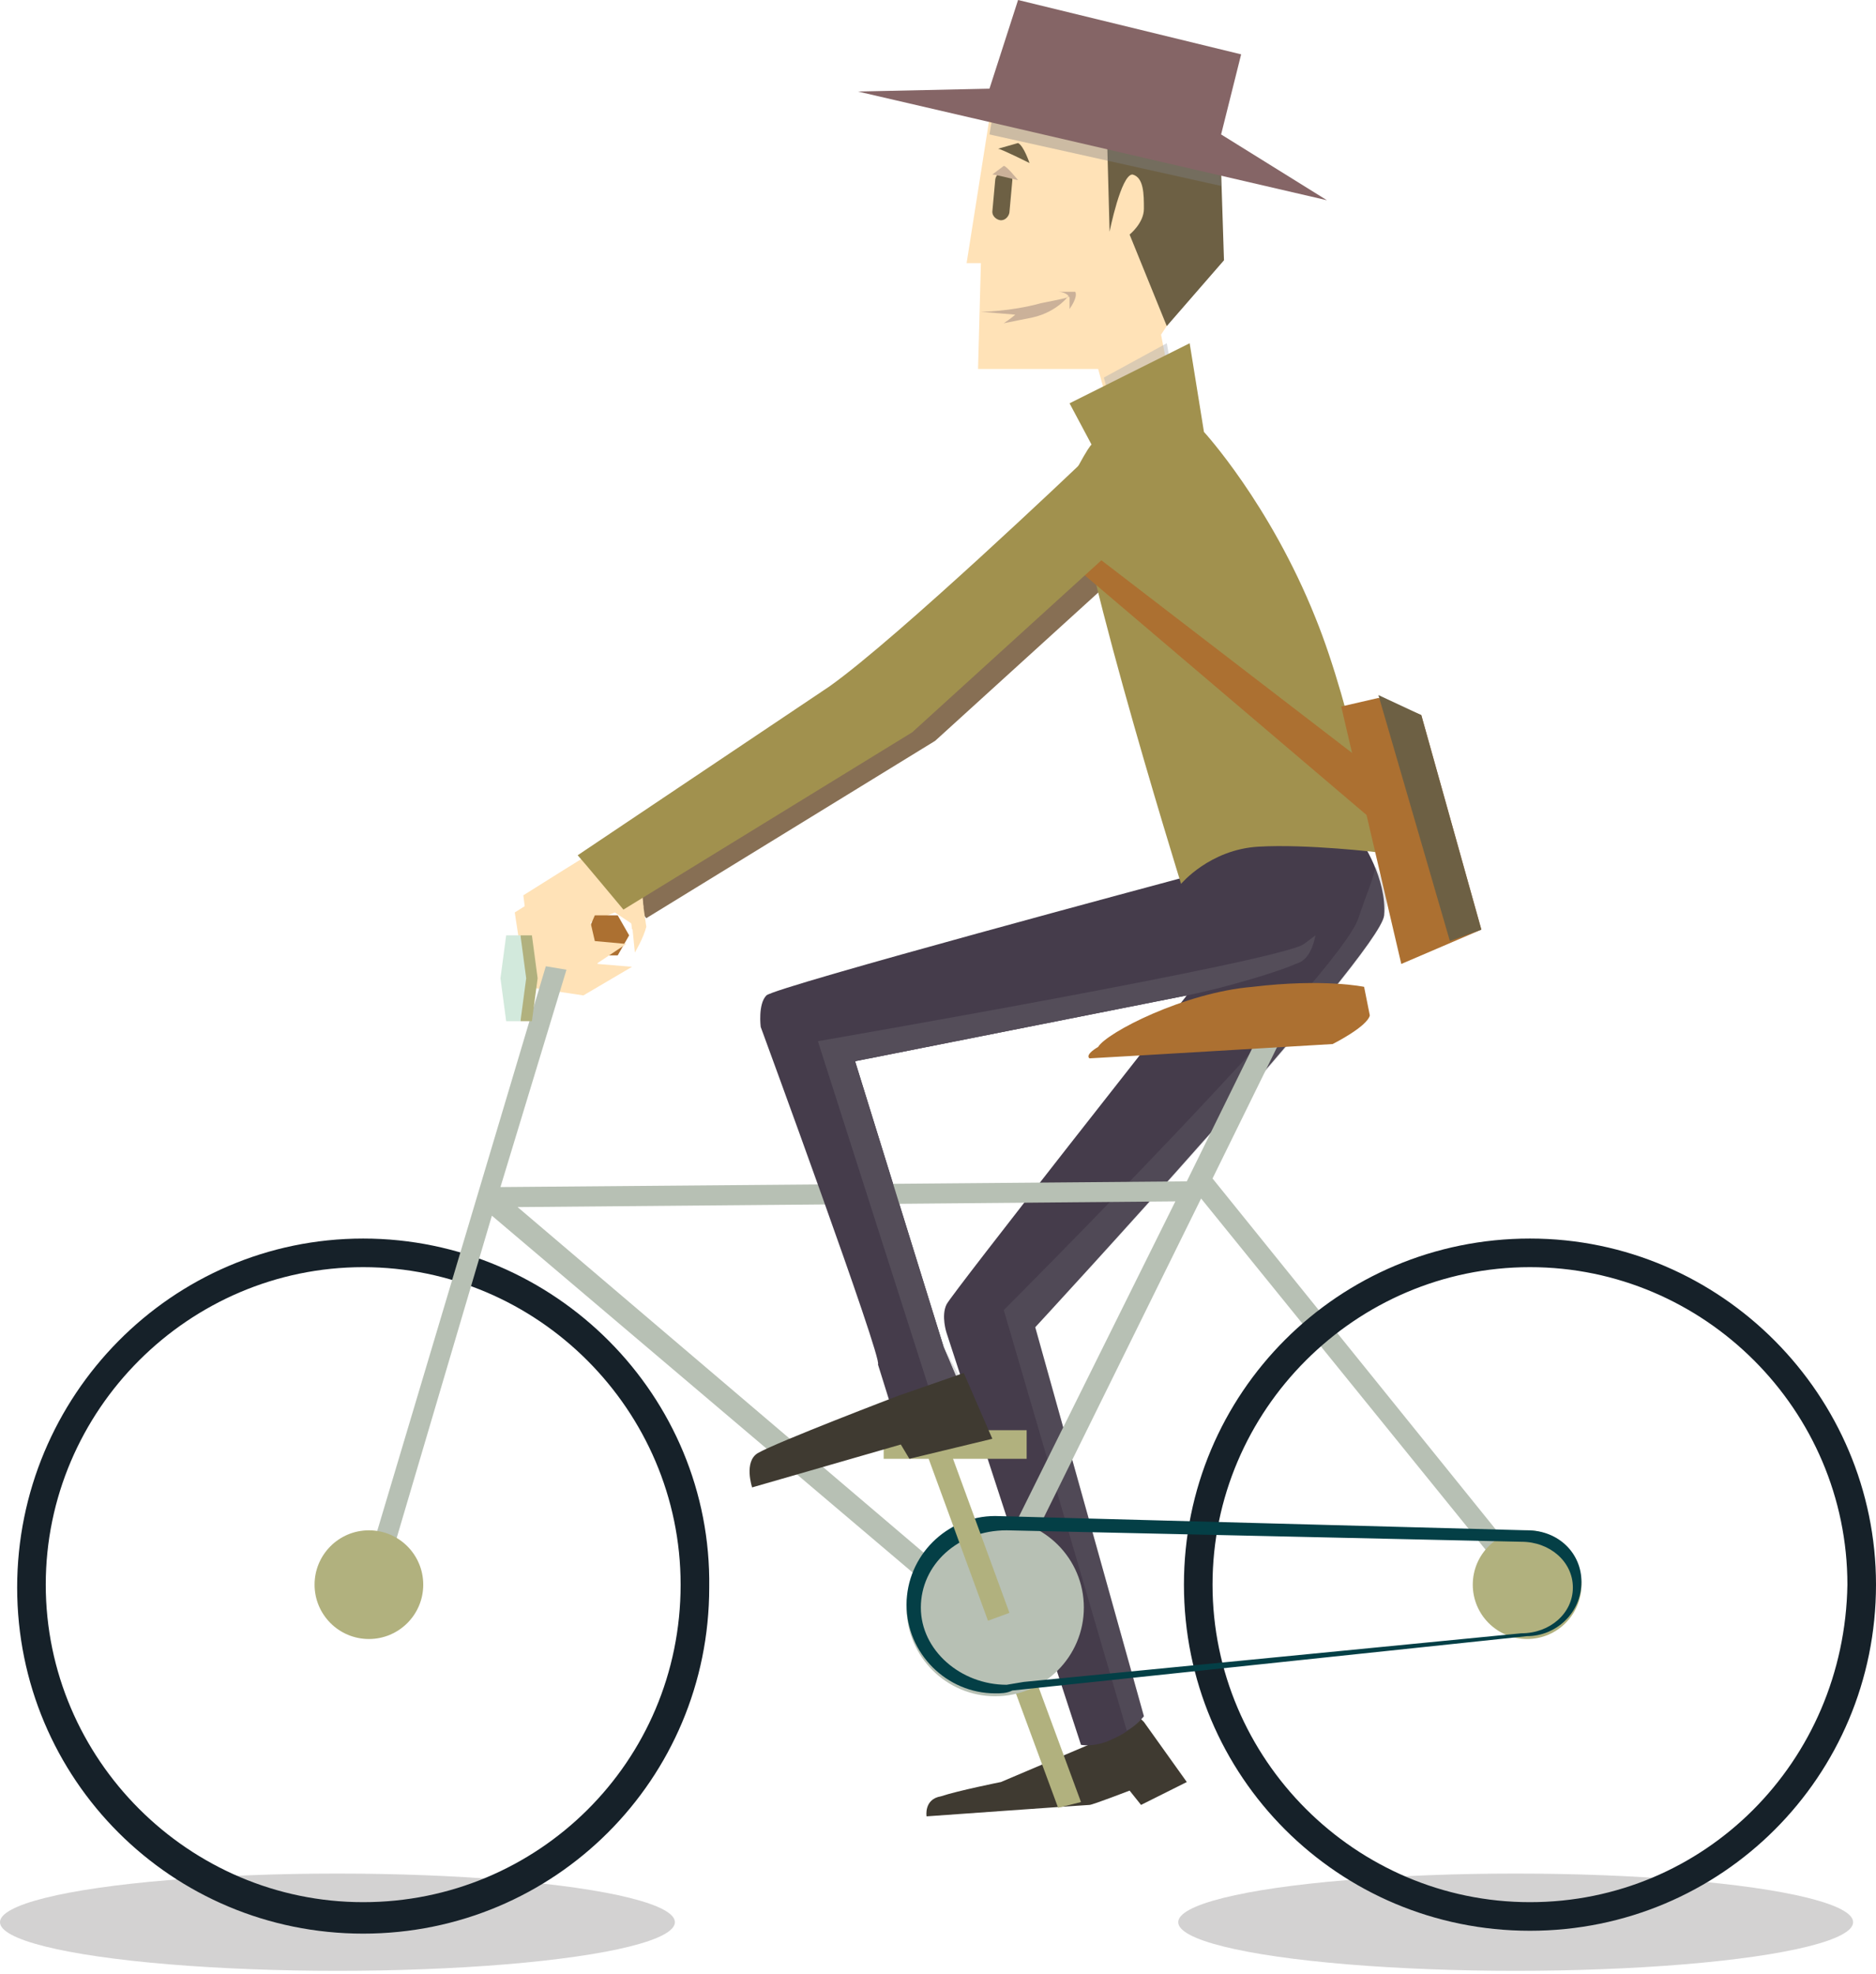 <svg xmlns="http://www.w3.org/2000/svg" width="65.6" height="69" viewBox="0 0 65.6 69"><ellipse opacity=".2" fill-rule="evenodd" clip-rule="evenodd" fill="#231F20" cx="11.8" cy="67.2" rx="11.8" ry="1.7"/><ellipse opacity=".2" fill-rule="evenodd" clip-rule="evenodd" fill="#231F20" cx="53" cy="67.2" rx="11.8" ry="1.7"/><path fill="#3F3A31" d="M32.4 63.5s5.6-.4 5.7-.4c.1 0 1.4-.5 1.4-.5l.4.5 1.6-.8-1.5-2.1-.5-.5-1.5.7.3.5-3.3 1.4s-1.5.3-2.1.5c-.6.1-.5.7-.5.7z"/><polygon fill="#B1B17E" points="35.4,56.5 34.6,56.7 37,63.2 37.8,63"/><path fill="#453C4B" d="M31.3 49.5l-.5-1.6c.2-.1-4.1-11.8-4.1-11.8s-.1-.9.2-1.1l14.5-4.1-.3-.9s1.7-.8 3.9-1c2.2-.2 2.6.4 2.6.4s.9 1.3.8 2.6c-.1 1.3-12.2 14.4-12.2 14.4l3.8 13.6s-.4.5-1.1.8c-.6.3-1.1.2-1.1.2l-4.7-14.4s-.2-.6 0-1 8.4-10.8 8.4-10.8l-11.6 2.3 3.1 10 .6 1.4s-2.1.8-2.3 1z"/><path opacity=".19" fill="#808184" d="M48.1 30.3c-.1.5-.3.9-.6 1.8-.6 1.9-12.4 13.7-12.4 13.7l4.3 14.7c.4-.2.6-.5.6-.5l-3.8-13.6s12.1-13 12.2-14.4c.2-.6 0-1.2-.3-1.7z"/><path fill="#876F54" d="M21 30.2c.1.1 1.6 1.9 1.6 1.9l10.1-6.2 7.7-7s.3-1.9-.4-2.7c-.7-.8-1.4.3-1.4.3s-6.4 6.1-8.8 7.8c-2.4 1.6-8.8 5.9-8.8 5.9z"/><path fill="#162129" d="M12.7 43.3c-6.7 0-12.1 5.5-12.1 12.2 0 6.7 5.4 12.1 12.1 12.1s12.1-5.4 12.1-12.1c.1-6.7-5.4-12.2-12.1-12.2zm0 23.2c-6.1 0-11.1-5-11.1-11.1s5-11.1 11.1-11.1 11.1 5 11.1 11.1c0 6.2-5 11.1-11.1 11.1z"/><path fill="#FFE2B7" d="M34.7 3.5l-.9 5.7h.5l-.1 3.7h4.2l.5 1.8-.4 2.1 2.7-2-.6-3.1 1.9-2.9-.3-3.5s-1.1-2.4-4.2-2.7c-3-.3-3.3.9-3.3.9z"/><path fill="#6D6044" d="M38.7 4.4l.1 3.7s.4-2 .8-2c.4.1.4.7.4 1.2s-.5.9-.5.9l1.3 3.2 2-2.3-.1-3.1-1.1-1.3-2.9-.3z"/><path fill="#6D6044" d="M34.9 5.2c.1 0 1.1.5 1.1.5s-.2-.6-.4-.7l-.7.2z"/><path fill="#6D6044" d="M34.8 6.3c0-.1.1-.3.3-.3.1 0 .3.1.3.3l-.1 1.1c0 .1-.1.3-.3.3-.1 0-.3-.1-.3-.3l.1-1.1z"/><path fill="#FFE2B7" d="M21.2 29.9c-.2.1-3.2 2-3.2 2l.4 2.6 2 .3 1.7-1-1.2-.1-.4-1.4 1-.4.6.4.1 1s.3-.5.4-.9l-.2-1.4-1.2-1.1z"/><path fill="#B7C0B4" d="M53.7 55.2l-11.3-14 2.8-5.7-.7-.3-3 6.1-24 .2 2.4-7.9-.7-.2-6.6 22.1.7.2 3.9-13.2 17.1 14.5.4-.5h.1l7.2-14.6 11.1 13.7.6-.4zm-12.6-13.2l-6.9 13.9-16.1-13.7 23-.2z"/><path fill="#AC7031" d="M38.1 37c.1 0 8.5-.5 8.5-.5s1.2-.6 1.3-1l-.2-1s-1.4-.3-3.9 0c-2.4.2-5.1 1.6-5.4 2.1-.5.3-.3.4-.3.4z"/><circle fill="#B1B17E" cx="12.9" cy="55.4" r="1.9"/><circle fill="#B1B17E" cx="53.4" cy="55.4" r="1.9"/><path fill="#162129" d="M53.5 43.3c-6.7 0-12.1 5.4-12.1 12.1 0 6.7 5.4 12.1 12.1 12.1s12.1-5.4 12.1-12.1c0-6.6-5.4-12.1-12.1-12.1zm0 23.2c-6.1 0-11.1-5-11.1-11.1s5-11.1 11.1-11.1 11.1 5 11.1 11.1c-.1 6.2-5 11.1-11.1 11.1z"/><circle fill="#B7C0B4" cx="34.8" cy="56.2" r="3.1"/><path fill="#043F46" d="M53.4 53.5l-18.6-.5c-1.7 0-3.1 1.4-3.1 3.1 0 1.7 1.4 3.1 3.1 3.1.2 0 .4 0 .6-.1l18-1.9c1 0 1.9-.8 1.9-1.9 0-1-.8-1.8-1.9-1.8zm-.2 3.6l-17.4 1.7-.6.1c-1.6 0-3-1.2-3-2.7 0-1.5 1.3-2.7 3-2.7l18 .4c1 0 1.8.7 1.8 1.6s-.8 1.6-1.8 1.6z"/><path fill="#CBB199" d="M37.4 10.3s-.4.6-1.3.8l-1 .2s.3-.2.4-.3l-1.2-.1s1 0 2.1-.3c1-.2 1-.2 1-.3"/><path fill="#CBB199" d="M37 10.2s.3 0 .4.2v.4s.3-.4.2-.6h-.6z"/><path opacity=".4" fill="#808184" d="M42.6 5.3s-1.1-2.4-4.3-2.7c-3.2-.3-3.5.9-3.5.9l-.2 1.2 8.1 1.8-.1-1.2z"/><polygon fill="#AC7031" points="20.8,33.4 20.5,32.7 20.8,32 21.6,32 22,32.7 21.6,33.4"/><path fill="#FFE2B7" d="M21.2 29.5c-.2.1-2.9 1.8-2.9 1.8l.3 2.4 1.8.3 1.5-1-1.1-.1-.3-1.3.9-.3.6.3.1.9s.3-.4.4-.8l-.1-1.2-1.2-1z"/><polygon fill="#B1B17E" points="18.6,35.7 18.2,35.7 18,34.2 18.2,32.7 18.6,32.7 18.8,34.2"/><polygon fill="#D2E9DC" points="18.2,35.7 17.7,35.7 17.5,34.2 17.7,32.7 18.2,32.7 18.4,34.2"/><path fill="#453C4B" d="M29.9 37.1l11.6-2.3c1.4-.4 3.3-1 3.7-1.2.7-.2.9-1.1.3-2.5-.5-1.1-2.1-1.3-4.3-1.3h-.1l.2.9s-14.2 3.8-14.5 4.1c-.3.3-.2 1.1-.2 1.1s4.3 11.7 4.1 11.8l.5 1.6c.2-.2 2.3-1 2.3-1l-.5-1.2-3.1-10z"/><polygon opacity=".4" fill="#A6A8AC" points="39,14.7 38.6,16.8 41.3,14.8 40.8,12 38.6,13.2"/><path opacity=".25" fill="#808184" d="M45.3 33.7c.4-.1.6-.5.7-1l-.4.3c-.8.6-17 3.4-17 3.4l4 12.5c.6-.2 1.1-.5 1.1-.5l-.7-1.3-3.1-10 11.6-2.3c1.5-.3 3.4-.9 3.8-1.1z"/><path fill="#A1914E" d="M37.4 14.1l4.2-2.1.5 3.1s2.3 2.5 3.9 6.5c1.3 3.2 2.2 8.2 2.2 8.2s-2.5-.3-4.2-.2c-1.7.1-2.7 1.3-2.7 1.3s-4.2-13.5-3.6-14.6c.6-1.1.5-.7.5-.7l-.8-1.5z"/><polygon fill="#AC7031" points="38.4,19.5 47.9,26.8 48.9,27.6 48.5,29.1 37.8,20"/><polygon fill="#AC7031" points="49,33.7 51.8,32.5 49.7,25 48.2,24.4 46.9,24.7"/><polygon fill="#6D6044" points="48.2,24.3 48.2,24.3 50.7,32.9 51.8,32.5 49.7,25"/><path fill="#A1914E" d="M20.2 29.9c.1.1 1.6 1.9 1.6 1.9l10.1-6.2 7.7-7s.3-1.9-.4-2.7c-.7-.8-1.4.3-1.4.3s-6.4 6.1-8.8 7.8l-8.8 5.9z"/><polygon fill="#856566" points="30,3.2 46.4,7 42.7,4.7 43.4,1.9 35.6,0 34.6,3.1"/><path fill="#CBB199" d="M34.7 6.1c.1 0 .9.2.9.2s-.4-.5-.5-.5l-.4.3z"/><rect x="33.4" y="50" transform="matrix(.939 -.344 .344 .939 -16.32 14.909)" fill="#B1B17E" width=".8" height="6.7"/><rect x="30.9" y="50" fill="#B1B17E" width="5" height="1"/><path fill="#3F3A31" d="M26.3 52l5.2-1.5.3.5 2.9-.7-1-2.3-2.3.8s-4.2 1.6-4.9 2c-.5.3-.2 1.2-.2 1.2z"/></svg>